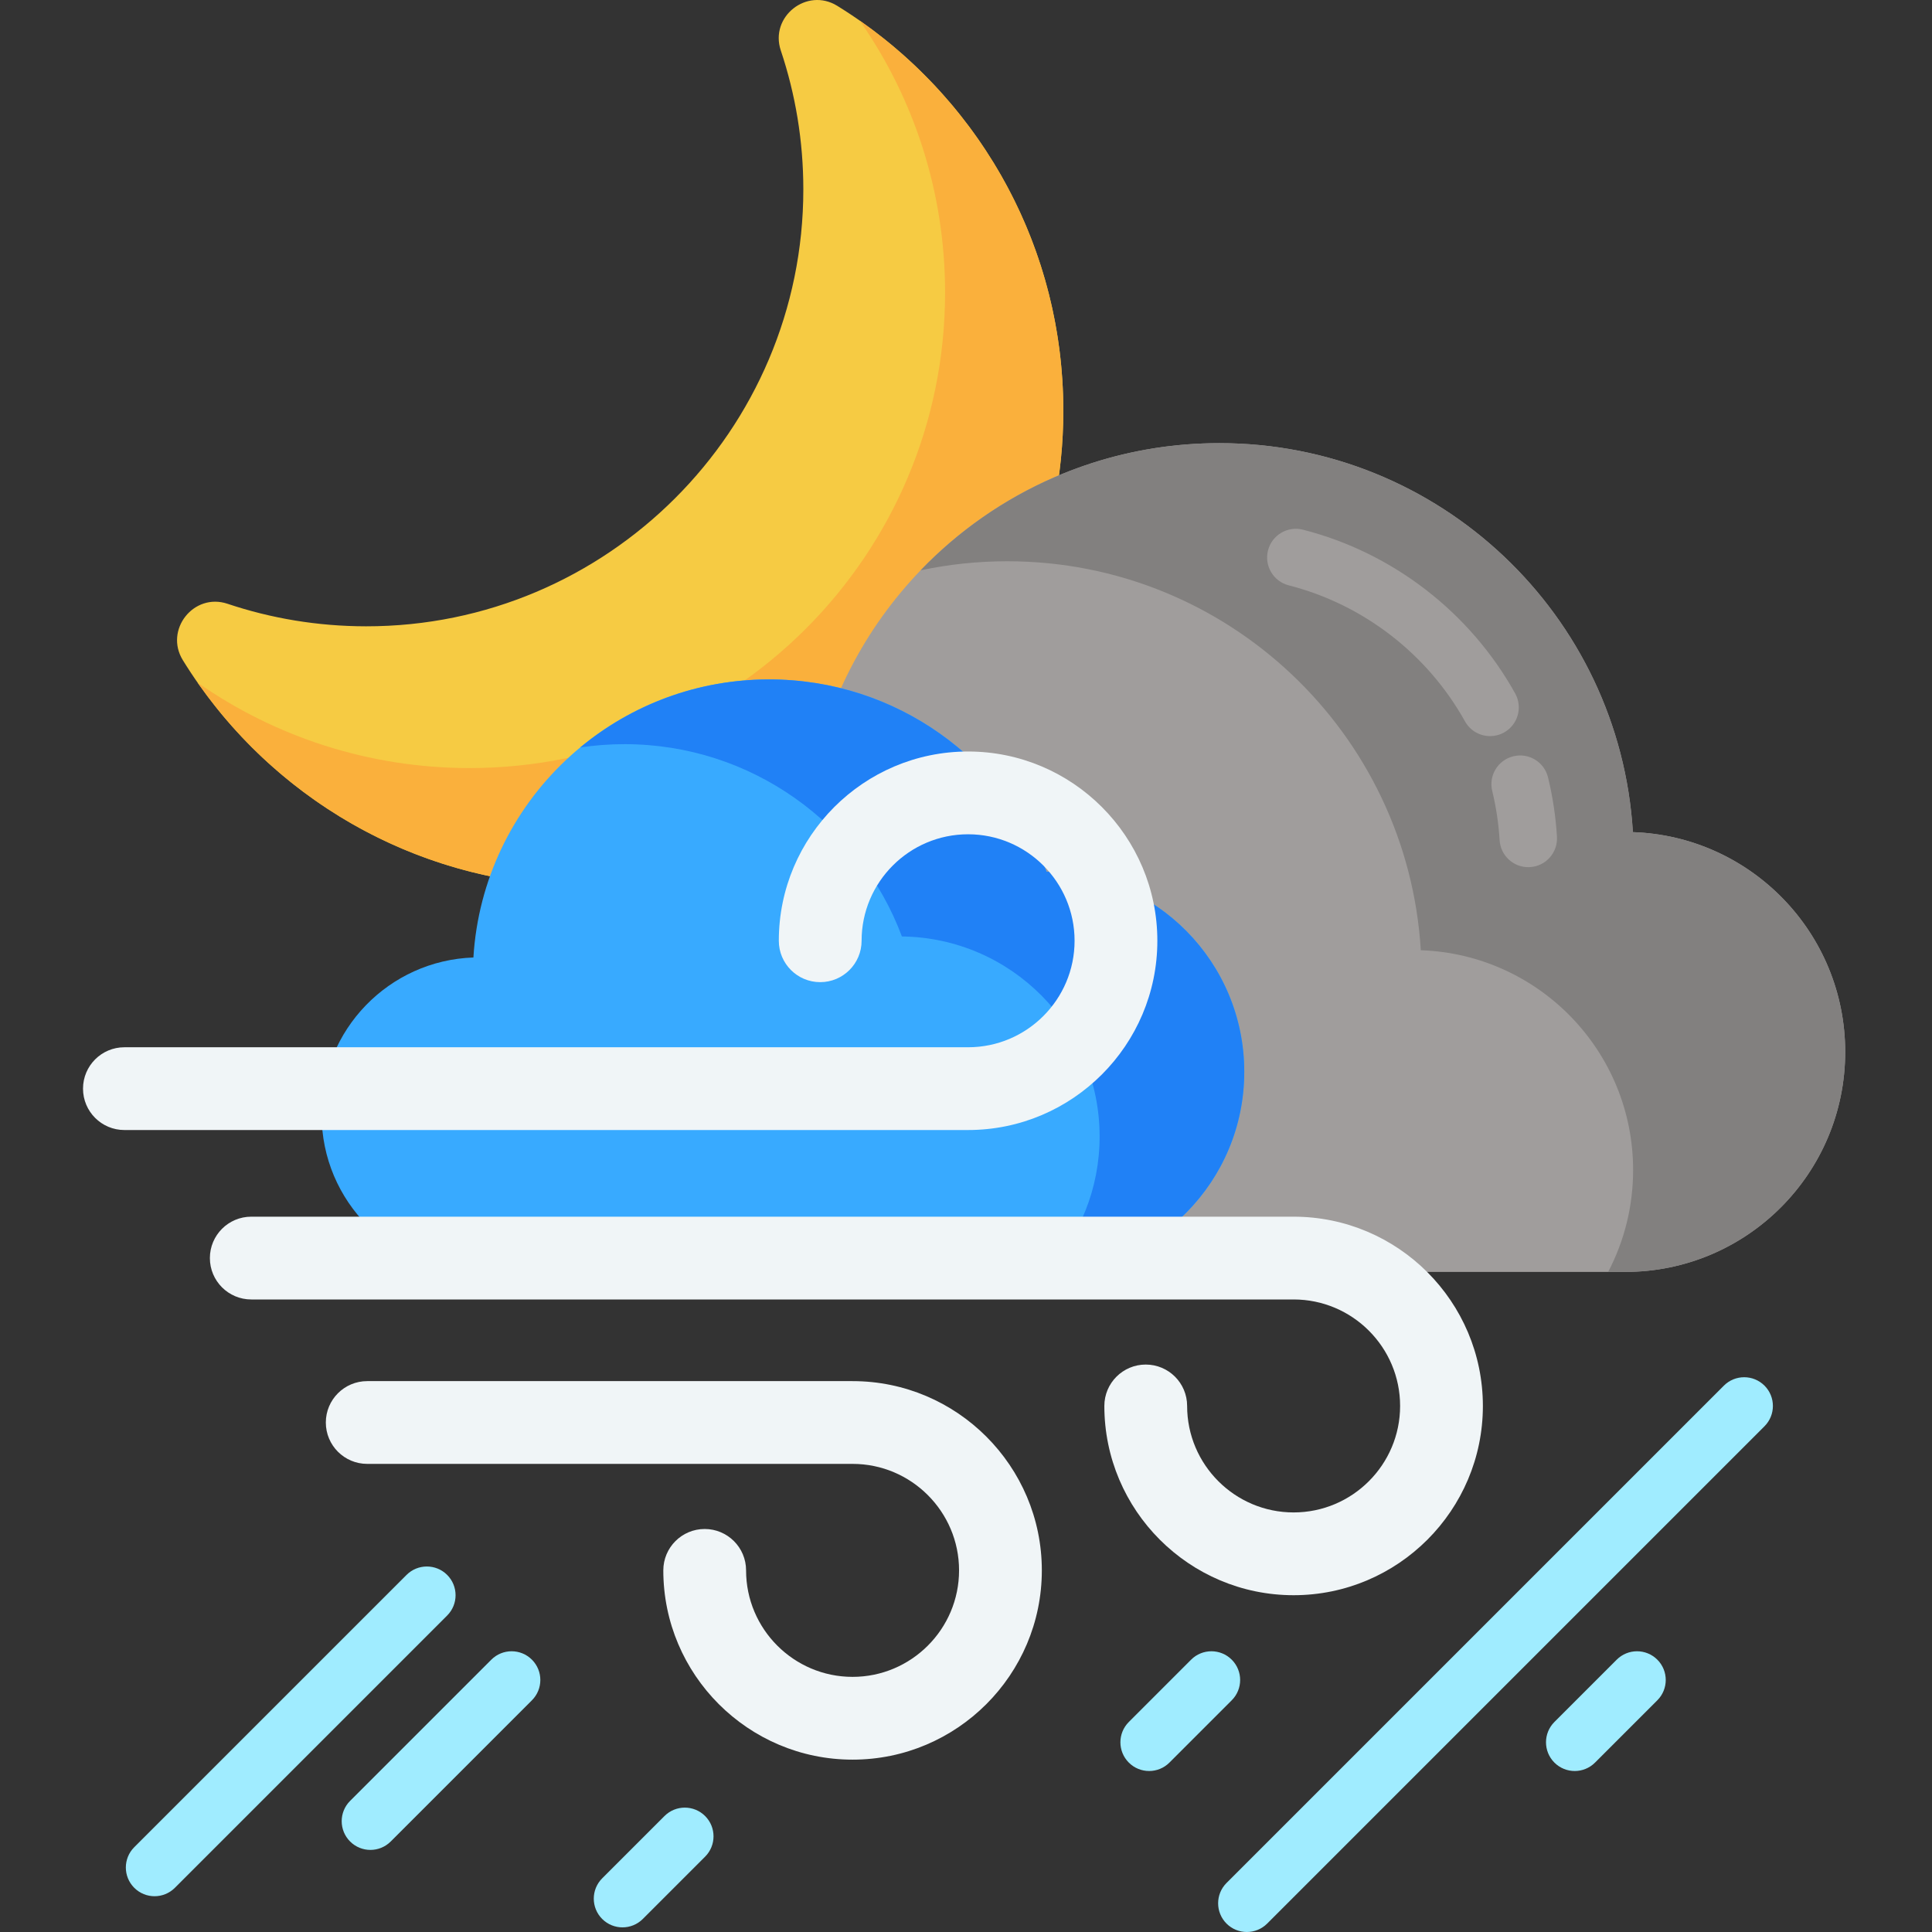 <svg height="512pt" viewBox="-22 0 512 512.001" width="512pt" xmlns="http://www.w3.org/2000/svg"><rect x="-22" y="0" width="512" height="512.001" fill="#333333" stroke="none"/><path d="m259.789 108.855c.004 69.676-56.34 126.023-126.02 126.023-45.359 0-85.117-23.965-107.312-59.918-4.961-8.039 2.879-17.957 11.836-14.953 11.527 3.863 23.867 5.961 36.695 5.973 63.867.059 115.902-51.926 115.902-115.793 0-12.871-2.098-25.25-5.973-36.816-3-8.953 6.922-16.793 14.957-11.828 35.953 22.195 59.914 61.953 59.914 107.312zm0 0" fill="#f6cb43"/><path d="m259.789 108.855c0 69.594-56.426 126.023-126.02 126.023-42.801 0-80.617-21.336-103.379-53.949 20.422 14.258 45.262 22.617 72.043 22.617 69.598 0 126.023-56.43 126.023-126.023 0-26.797-8.363-51.637-22.621-72.059 32.621 22.773 53.953 60.586 53.953 103.391zm0 0" fill="#fab03c"/><path d="m410.73 220.52c-3.48-57.512-51.219-103.082-109.605-103.082-47.09 0-87.254 29.641-102.859 71.285-40.551.488-73.277 33.496-73.277 74.164 0 40.973 33.215 74.184 74.188 74.184h209.52c32.199 0 58.301-26.102 58.301-58.301 0-31.516-25.012-57.176-56.266-58.25zm0 0" fill="#a09d9c"/><path d="m467 278.77c0 32.199-26.109 58.305-58.309 58.305h-4.516c4.227-8.07 6.617-17.258 6.617-27 0-31.516-25.008-57.176-56.266-58.254-3.48-57.508-51.219-103.082-109.609-103.082-7.875 0-15.551.828-22.949 2.402 19.977-20.773 48.051-33.703 79.152-33.703 58.391 0 106.129 45.566 109.613 103.086 31.254 1.066 56.266 26.73 56.266 58.246zm0 0" fill="#82807f"/><path d="m383.004 229.809c-3.996 0-7.348-3.113-7.59-7.152-.27-4.402-.926-8.793-1.961-13.043-.992-4.086 1.516-8.203 5.602-9.191 4.082-.996 8.199 1.512 9.191 5.598 1.246 5.129 2.043 10.414 2.363 15.719.254 4.195-2.941 7.801-7.141 8.055-.156.012-.312.016-.465.016zm0 0" fill="#a09d9c"/><path d="m372.891 195.078c-2.672 0-5.266-1.41-6.656-3.914-9.941-17.863-26.961-31-46.707-36.043-4.074-1.039-6.531-5.184-5.492-9.258 1.039-4.07 5.184-6.527 9.258-5.492 23.781 6.074 44.281 21.891 56.242 43.395 2.043 3.672.723 8.309-2.949 10.352-1.172.652-2.445.961-3.695.961zm0 0" fill="#a09d9c"/><path d="m103.457 253.746c2.488-41.117 36.617-73.695 78.359-73.695 33.664 0 62.375 21.191 73.535 50.961 28.988.352 52.387 23.949 52.387 53.023 0 29.289-23.746 53.035-53.039 53.035-12.262 0-137.188 0-149.789 0-23.02 0-41.68-18.66-41.68-41.68 0-22.531 17.883-40.875 40.227-41.645zm0 0" fill="#38aaff"/><path d="m307.742 284.039c0 29.039-23.355 52.629-52.309 53.023 8.68-9.449 13.977-22.035 13.977-35.867 0-29.07-23.395-52.672-52.395-53.023-11.156-29.766-39.863-50.961-73.535-50.961-3.977 0-7.883.301-11.707.867 13.582-11.262 31.02-18.023 50.043-18.023 33.668 0 62.379 21.184 73.535 50.961 28.996.352 52.391 23.941 52.391 53.023zm0 0" fill="#2081f6"/><path d="m234.551 299.469h-223.582c-6.059 0-10.969-4.91-10.969-10.965 0-6.059 4.91-10.969 10.969-10.969h223.582c15.562 0 28.223-12.66 28.223-28.223 0-15.559-12.66-28.219-28.223-28.219-15.559 0-28.219 12.66-28.219 28.219 0 6.059-4.91 10.969-10.969 10.969-6.059 0-10.969-4.91-10.969-10.969 0-27.656 22.5-50.156 50.156-50.156s50.16 22.5 50.16 50.156-22.504 50.156-50.16 50.156zm0 0" fill="#f0f5f7"/><path d="m203.941 366.012h-128.625c-6.059 0-10.969 4.91-10.969 10.969 0 6.055 4.91 10.965 10.969 10.965h128.625c15.559 0 28.219 12.66 28.219 28.223 0 15.559-12.66 28.219-28.219 28.219-15.562 0-28.223-12.66-28.223-28.219 0-6.059-4.91-10.969-10.969-10.969-6.055 0-10.965 4.91-10.965 10.969 0 27.656 22.5 50.156 50.156 50.156s50.156-22.5 50.156-50.156-22.5-50.156-50.156-50.156zm0 0" fill="#f0f5f7"/><path d="m320.82 322.434h-276.23c-6.059 0-10.969 4.91-10.969 10.969s4.91 10.969 10.969 10.969h276.23c15.562 0 28.223 12.656 28.223 28.219 0 15.559-12.66 28.219-28.223 28.219-15.559 0-28.219-12.656-28.219-28.219 0-6.059-4.91-10.969-10.969-10.969-6.055 0-10.969 4.91-10.969 10.969 0 27.656 22.5 50.156 50.16 50.156 27.656 0 50.156-22.5 50.156-50.156-.004-27.656-22.504-50.156-50.16-50.156zm0 0" fill="#f0f5f7"/><g fill="#a0ecff"><path d="m18.961 502.52c-1.949 0-3.895-.746-5.383-2.23-2.973-2.973-2.973-7.793 0-10.766l72.16-72.156c2.973-2.973 7.793-2.973 10.766 0 2.969 2.973 2.969 7.789 0 10.762l-72.16 72.16c-1.488 1.484-3.438 2.23-5.383 2.23zm0 0"/><path d="m76.164 490.246c-1.949 0-3.898-.742-5.383-2.23-2.973-2.973-2.973-7.793 0-10.762l37.422-37.422c2.973-2.973 7.789-2.973 10.762 0 2.973 2.973 2.973 7.789 0 10.762l-37.418 37.422c-1.488 1.484-3.434 2.23-5.383 2.23zm0 0"/><path d="m308.426 512c-1.945 0-3.895-.742-5.383-2.227-2.969-2.973-2.969-7.793 0-10.766l131.801-131.797c2.973-2.973 7.789-2.973 10.766 0 2.969 2.969 2.969 7.789 0 10.762l-131.801 131.801c-1.484 1.484-3.434 2.227-5.383 2.227zm0 0"/><path d="m395.32 469.336c-1.949 0-3.898-.742-5.387-2.23-2.969-2.973-2.969-7.793 0-10.762l16.512-16.512c2.973-2.973 7.793-2.973 10.766 0 2.973 2.973 2.973 7.789 0 10.762l-16.512 16.512c-1.484 1.488-3.434 2.23-5.379 2.23zm0 0"/><path d="m282.531 469.336c-1.949 0-3.898-.742-5.383-2.23-2.973-2.973-2.973-7.793 0-10.762l16.508-16.512c2.973-2.973 7.793-2.973 10.766 0 2.973 2.973 2.973 7.789 0 10.762l-16.512 16.512c-1.484 1.488-3.434 2.23-5.379 2.23zm0 0"/><path d="m142.969 510.773c-1.945 0-3.895-.742-5.383-2.227-2.973-2.973-2.973-7.793 0-10.766l16.512-16.512c2.973-2.973 7.789-2.973 10.766 0 2.969 2.973 2.969 7.793 0 10.766l-16.512 16.512c-1.488 1.484-3.438 2.227-5.383 2.227zm0 0"/></g></svg>